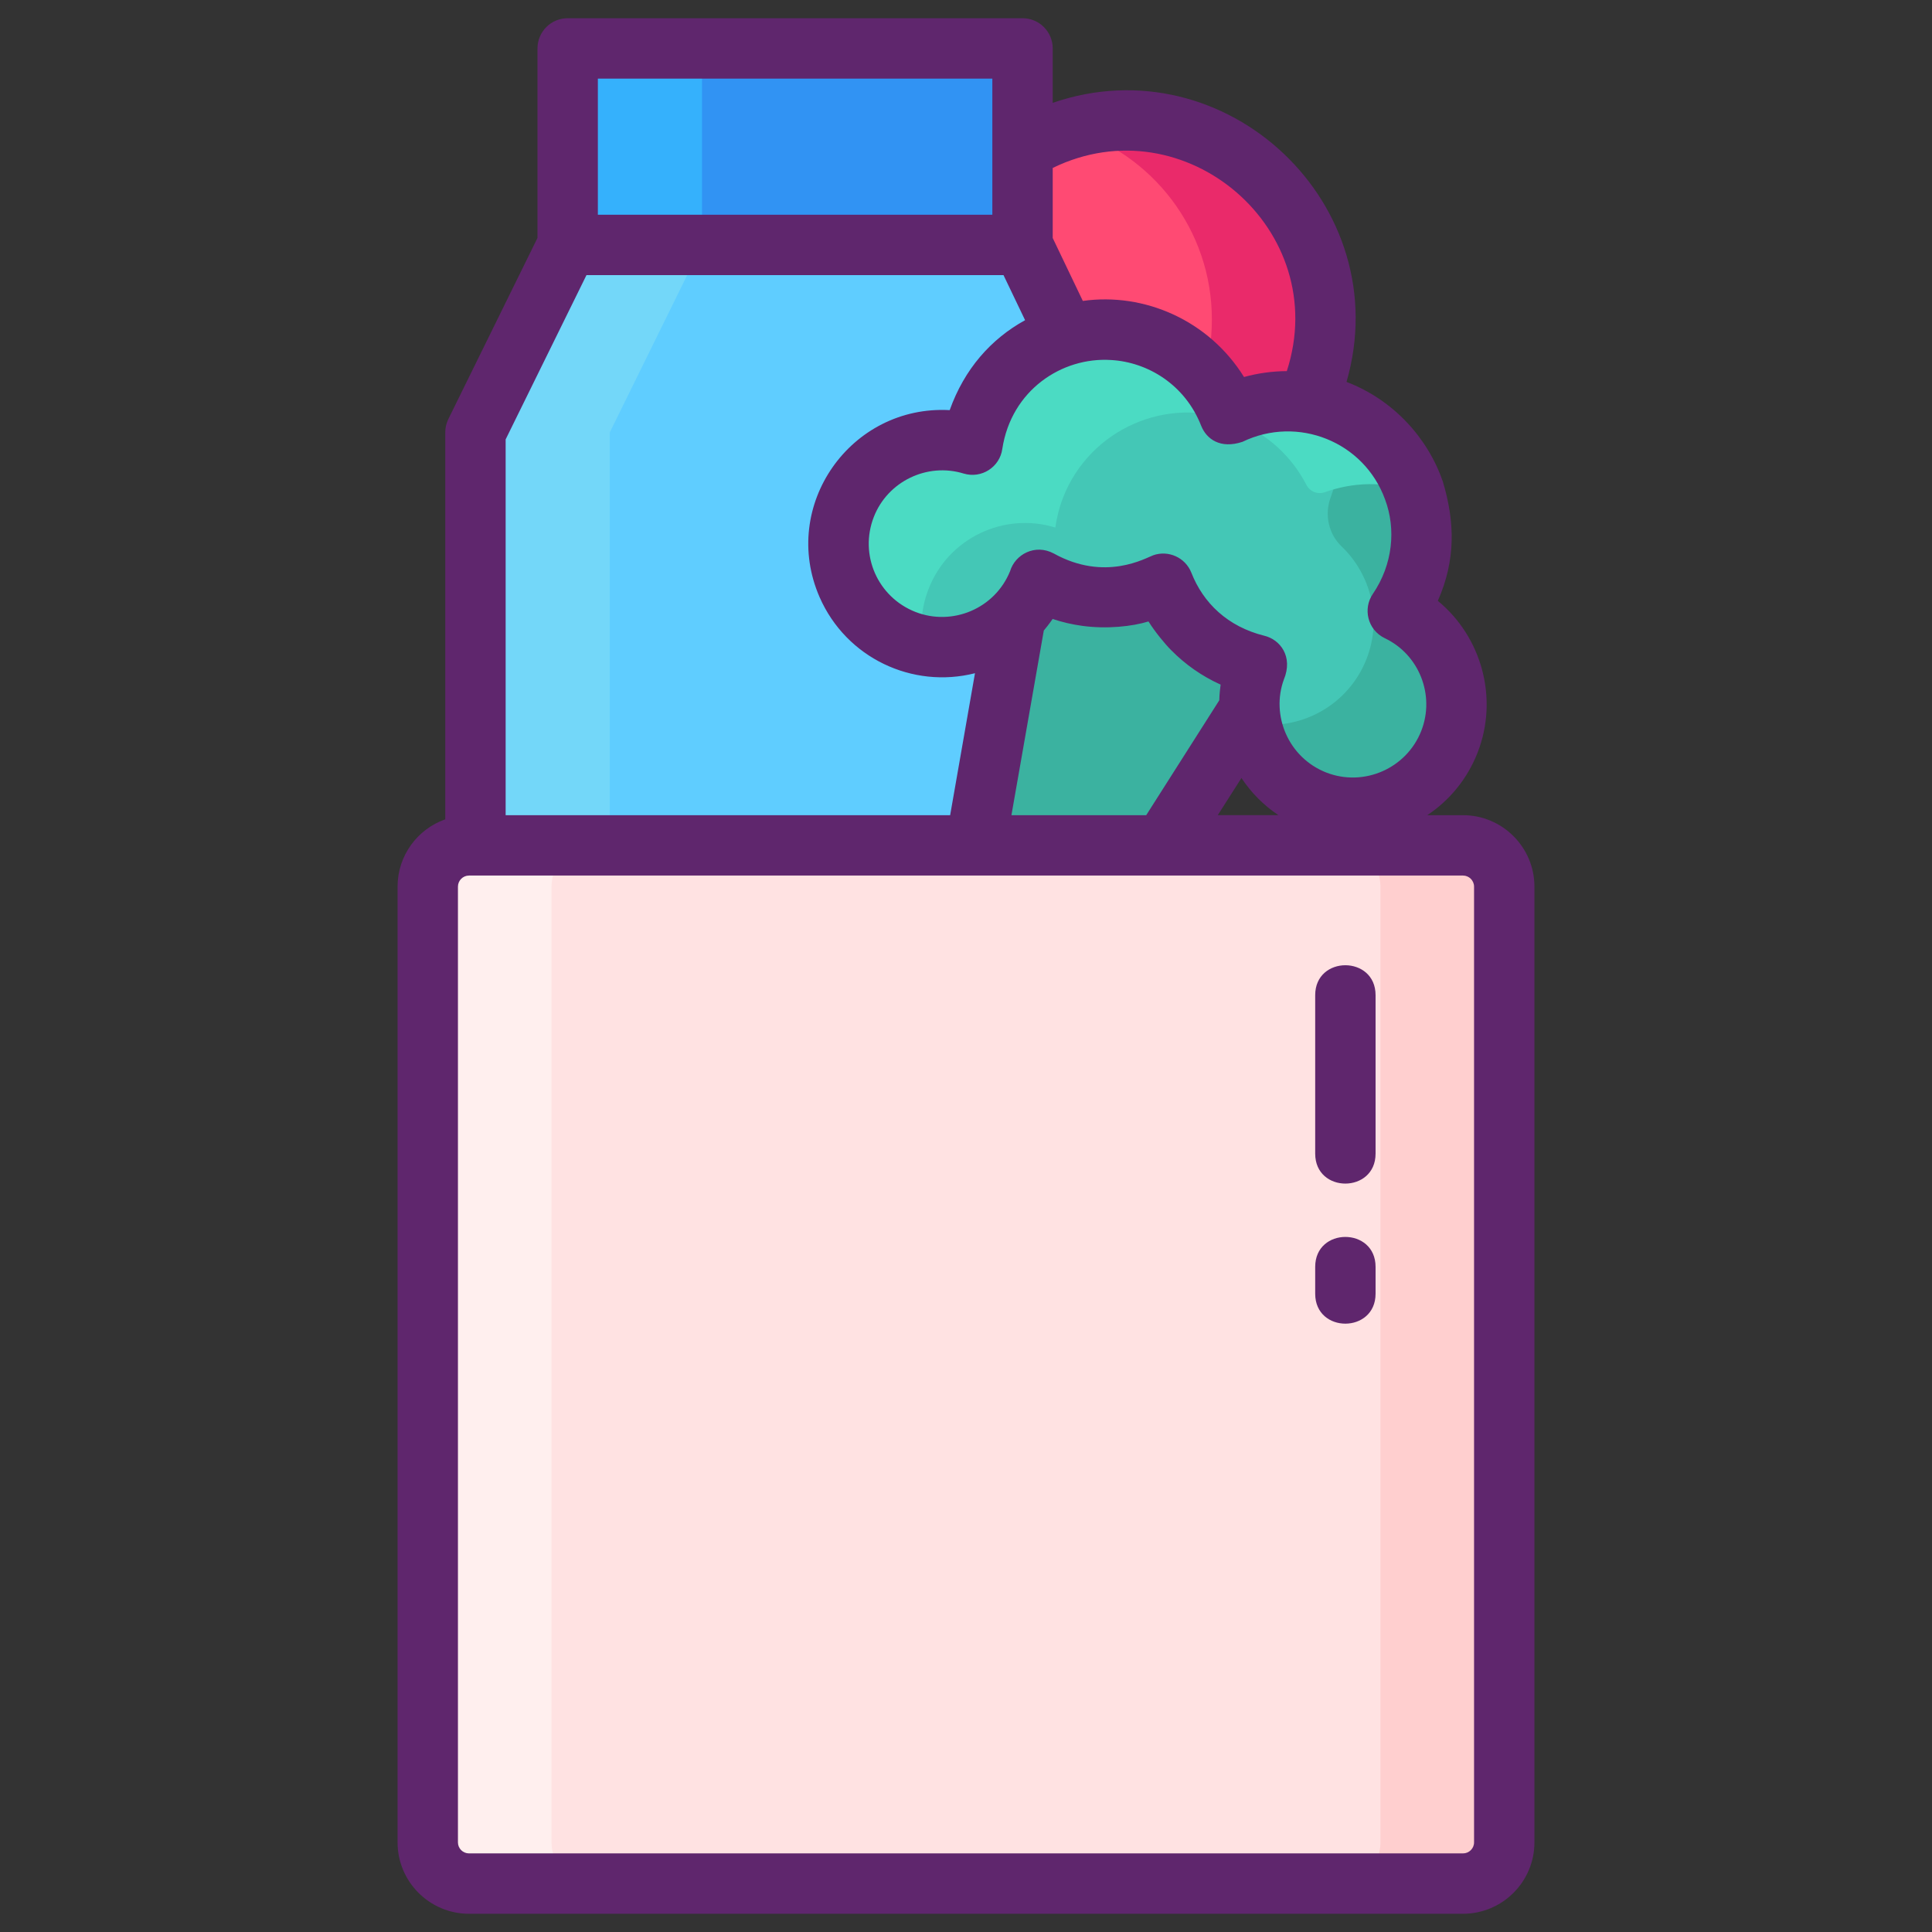 <?xml version="1.0" encoding="utf-8"?>
<!-- Generator: Adobe Illustrator 24.0.0, SVG Export Plug-In . SVG Version: 6.00 Build 0)  -->
<svg version="1.1" id="Icon_Set" xmlns="http://www.w3.org/2000/svg" xmlns:xlink="http://www.w3.org/1999/xlink" x="0px" y="0px"
	 viewBox="0 0 256 256" enable-background="new 0 0 256 256" xml:space="preserve">
<rect x="0" y="0" width="256" height="256" fill="#333333" stroke="none"/>
<g>
	<g>
		<circle fill="#FF4A73" cx="149.25" cy="42.338" r="26.333"/>
		<path fill="#EA2A6A" d="M175.58,42.335c0,14.55-11.79,26.34-26.33,26.34c-2.61,0-5.12-0.38-7.5-1.09
			c10.89-3.23,18.83-13.31,18.83-25.25c0-11.93-7.94-22.01-18.83-25.24c2.38-0.71,4.89-1.09,7.5-1.09
			C163.79,16.005,175.58,27.795,175.58,42.335z"/>
		<g>
			<rect x="75.223" y="6.417" fill="#3193F3" width="60.27" height="26.038"/>
			<polygon fill="#5FCDFF" points="147.38,115.196 63.001,115.196 63.001,57.29 75.223,32.456 135.494,32.456 147.38,57.29 			"/>
			<rect x="75.223" y="6.419" fill="#35B1FC" width="17.801" height="26.037"/>
			<polygon fill="#73D7F9" points="93.024,32.455 80.801,57.293 80.801,115.193 63,115.193 63,57.293 75.223,32.455 			"/>
			<g>
				<path fill="#3BB2A0" d="M165.569,93.948l-17.171,26.992c-1.328,2.088-3.948,2.944-6.253,2.043l-9.91-3.873
					c-2.295-0.897-3.64-3.288-3.215-5.715l5.548-31.695c1.295-1.295,2.342-2.865,3.051-4.678c0.023-0.058,0.039-0.129,0.062-0.187
					c0.72,0.404,1.462,0.783,2.262,1.095c4.793,1.873,9.898,1.5,14.19-0.58c1.745,4.44,5.244,8.175,10.037,10.048
					c0.801,0.313,1.602,0.537,2.406,0.729c-0.023,0.058-0.059,0.122-0.081,0.179C165.772,90.158,165.477,92.077,165.569,93.948z"/>
				<path fill="#44C7B6" d="M174.28,106.086c-4.584-1.801-7.652-5.777-8.494-10.28c-0.117-0.615-0.19-1.23-0.22-1.86
					c-0.11-2.072,0.293-4.144,1.01-5.814c-0.798-0.198-1.604-0.417-2.402-0.732c-4.803-1.874-8.296-5.616-10.039-10.053
					c-4.298,2.087-9.401,2.46-14.19,0.586c-0.798-0.315-1.545-0.696-2.27-1.098c-0.015,0.059-0.037,0.124-0.059,0.19
					c-0.71,1.809-1.757,3.383-3.053,4.679c-3.141,3.17-7.725,4.649-12.228,3.807c-0.132-0.015-0.264-0.044-0.388-0.081
					c-0.249-0.044-0.498-0.103-0.747-0.176c-0.066-0.022-0.132-0.044-0.198-0.051c-0.388-0.125-0.776-0.249-1.157-0.395
					c-7.066-2.76-10.551-10.712-7.783-17.771c2.621-6.736,9.987-10.207,16.789-8.12c0.19-1.318,0.512-2.651,1.025-3.969
					c3.559-9.109,13.853-13.619,22.969-10.053c4.803,1.874,8.296,5.616,10.039,10.053c4.752-2.306,10.705-2.504,15.933,0.205
					c4.056,2.109,7.139,5.792,8.574,9.951l-0.007,0.007c1.765,5.118,1.201,10.895-2.175,15.838
					c6.37,3.031,9.489,10.573,6.846,17.346C189.29,105.354,181.339,108.839,174.28,106.086z"/>
				<path fill="#3BB2A0" d="M174.28,106.086c-4.584-1.801-7.652-5.777-8.494-10.28c6.348,1.193,12.843-2.255,15.288-8.494
					c2.093-5.362,0.574-11.206-3.311-14.912c-1.727-1.647-2.277-4.217-1.455-6.457c1.431-3.896,1.397-8.035,0.094-11.814
					c0.813,0.271,1.625,0.615,2.416,1.025c4.056,2.109,7.139,5.792,8.574,9.951c0,0-0.007-0.007-0.015,0
					c1.772,5.111,1.208,10.902-2.167,15.845c6.37,3.031,9.489,10.573,6.846,17.346C189.29,105.354,181.339,108.839,174.28,106.086z"
					/>
				<path fill="#4BDBC3" d="M187.394,65.105l-0.007,0.007c-3.961-1.369-8.149-1.223-11.818,0.103
					c-0.959,0.344-1.999-0.066-2.468-0.974c-1.904-3.69-5.089-6.729-9.27-8.362c-9.116-3.566-19.411,0.945-22.969,10.053
					c-0.513,1.318-0.835,2.651-1.025,3.969c-6.802-2.087-14.168,1.384-16.789,8.12c-0.974,2.482-1.172,5.067-0.71,7.49
					c-0.132-0.015-0.264-0.044-0.388-0.081c-0.249-0.044-0.498-0.103-0.747-0.176c-0.066-0.022-0.132-0.044-0.198-0.051
					c-0.388-0.125-0.776-0.249-1.157-0.395c-7.066-2.76-10.551-10.712-7.783-17.771c2.621-6.736,9.987-10.207,16.789-8.12
					c0.19-1.318,0.512-2.651,1.025-3.969c3.559-9.109,13.853-13.619,22.969-10.053c4.803,1.874,8.296,5.616,10.039,10.053
					c4.752-2.306,10.705-2.504,15.933,0.205C182.876,57.263,185.959,60.946,187.394,65.105z"/>
			</g>
		</g>
		<g>
			<path fill="#FFE2E2" d="M193.852,249.589H62.148c-3.017,0-5.464-2.446-5.464-5.464V117.482c0-3.017,2.446-5.464,5.464-5.464
				h131.704c3.017,0,5.464,2.446,5.464,5.464v126.643C199.315,247.143,196.869,249.589,193.852,249.589z"/>
			<path fill="#FFEFEE" d="M78.543,249.593H62.152c-3.016,0-5.464-2.448-5.464-5.464V117.486c0-3.027,2.448-5.464,5.464-5.464
				h16.391c-3.016,0-5.464,2.437-5.464,5.464v126.643C73.079,247.145,75.527,249.593,78.543,249.593z"/>
			<path fill="#FFCFCF" d="M199.312,117.486v126.643c0,3.016-2.448,5.464-5.464,5.464h-16.391c3.016,0,5.464-2.448,5.464-5.464
				V117.486c0-3.027-2.448-5.464-5.464-5.464h16.391C196.864,112.023,199.312,114.46,199.312,117.486z"/>
		</g>
	</g>
	<g>
		<path fill="#5F266D" d="M174.27,167.865v3.56c0,5.302,8,5.276,8,0v-3.56C182.27,162.584,174.27,162.571,174.27,167.865z"/>
		<path fill="#5F266D" d="M174.27,131.865v21c0,5.302,8,5.276,8,0v-21C182.27,126.584,174.27,126.571,174.27,131.865z"/>
		<path fill="#5F266D" d="M193.85,108.015h-4.73c2.92-1.94,5.29-4.77,6.66-8.27c2.84-7.25,0.52-15.38-5.26-20.13
			c2.393-5.418,2.27-10.458,0.66-15.82c-1.979-5.728-6.518-10.808-12.76-13.19c6.761-23.395-15.922-44.875-38.93-36.98v-7.21
			c0-2.21-1.79-4-4-4H75.22c-2.21,0-4,1.79-4,4v25.11l-11.81,24c-0.27,0.55-0.41,1.15-0.41,1.77v51.27
			c-3.68,1.29-6.32,4.8-6.32,8.92v126.64c0,5.22,4.25,9.46,9.47,9.46h131.7c5.22,0,9.47-4.24,9.47-9.46v-126.64
			C203.32,112.265,199.07,108.015,193.85,108.015z M134.02,108.015l4.29-24.47c0.091-0.091,0.759-0.923,1.17-1.53
			c1.27,0.43,2.58,0.73,3.9,0.91c3.286,0.457,6.66,0.079,8.8-0.58c0.868,1.389,2.2,3,2.99,3.79c1.88,1.91,4.1,3.47,6.57,4.58
			c-0.065,0.507-0.15,1.101-0.18,2.08l-9.68,15.22C145.737,108.015,140.316,108.015,134.02,108.015z M164.5,103.085
			c1.27,1.94,2.94,3.62,4.9,4.93h-8.04L164.5,103.085z M183.53,66.185c1.461,3.902,1.042,8.602-1.62,12.51
			c-1.339,1.948-0.713,4.756,1.58,5.87c4.56,2.16,6.68,7.56,4.84,12.27c-1.95,4.99-7.6,7.47-12.59,5.53
			c-5.071-1.996-7.334-7.614-5.63-12.3c1.287-3.089-0.512-5.343-2.6-5.83c-4.832-1.207-8.071-4.325-9.65-8.35
			c-0.806-2.045-3.079-3.011-5.05-2.31c-1,0.357-6.385,3.541-13.19-0.24c-2.463-1.313-5.112,0.12-5.78,2.35
			c-2.02,4.979-7.663,7.309-12.54,5.4c-4.986-1.957-7.484-7.551-5.51-12.6c1.831-4.684,7.038-7.222,11.89-5.74
			c2.38,0.722,4.799-0.859,5.13-3.26c1.188-7.784,7.9-12.205,14.42-11.78c4.863,0.278,9.803,3.273,11.93,8.71
			c0.706,1.774,2.548,3.104,5.47,2.13C171.934,55.014,180.743,58.496,183.53,66.185z M170.51,49.175c-1.91,0.01-3.82,0.27-5.67,0.78
			c-4.665-7.509-13.205-11.229-21.36-10.08l-3.99-8.34v-9.28C157.029,13.694,176.569,30.48,170.51,49.175z M79.22,10.415h52.27
			c0,9.32,0,6.815,0,18.04c-11.188,0-42.083,0-52.27,0V10.415z M77.71,36.455c7.742,0,47.684,0,55.26,0l2.86,5.97
			c-4.522,2.492-8.043,6.467-9.99,11.92c-13.108-0.718-22.537,12.644-17.24,24.78c3.532,8.068,12.304,12.177,20.59,10.08
			l-3.29,18.81H67v-49.79L77.71,36.455z M195.32,244.125c0,0.81-0.66,1.46-1.47,1.46H62.15c-0.81,0-1.47-0.65-1.47-1.46
			c0-0.572,0-125.296,0-126.64c0-0.81,0.66-1.47,1.47-1.47c4.558,0,126.444,0,131.7,0c0.81,0,1.47,0.66,1.47,1.47V244.125z"/>
	</g>
</g>
</svg>

